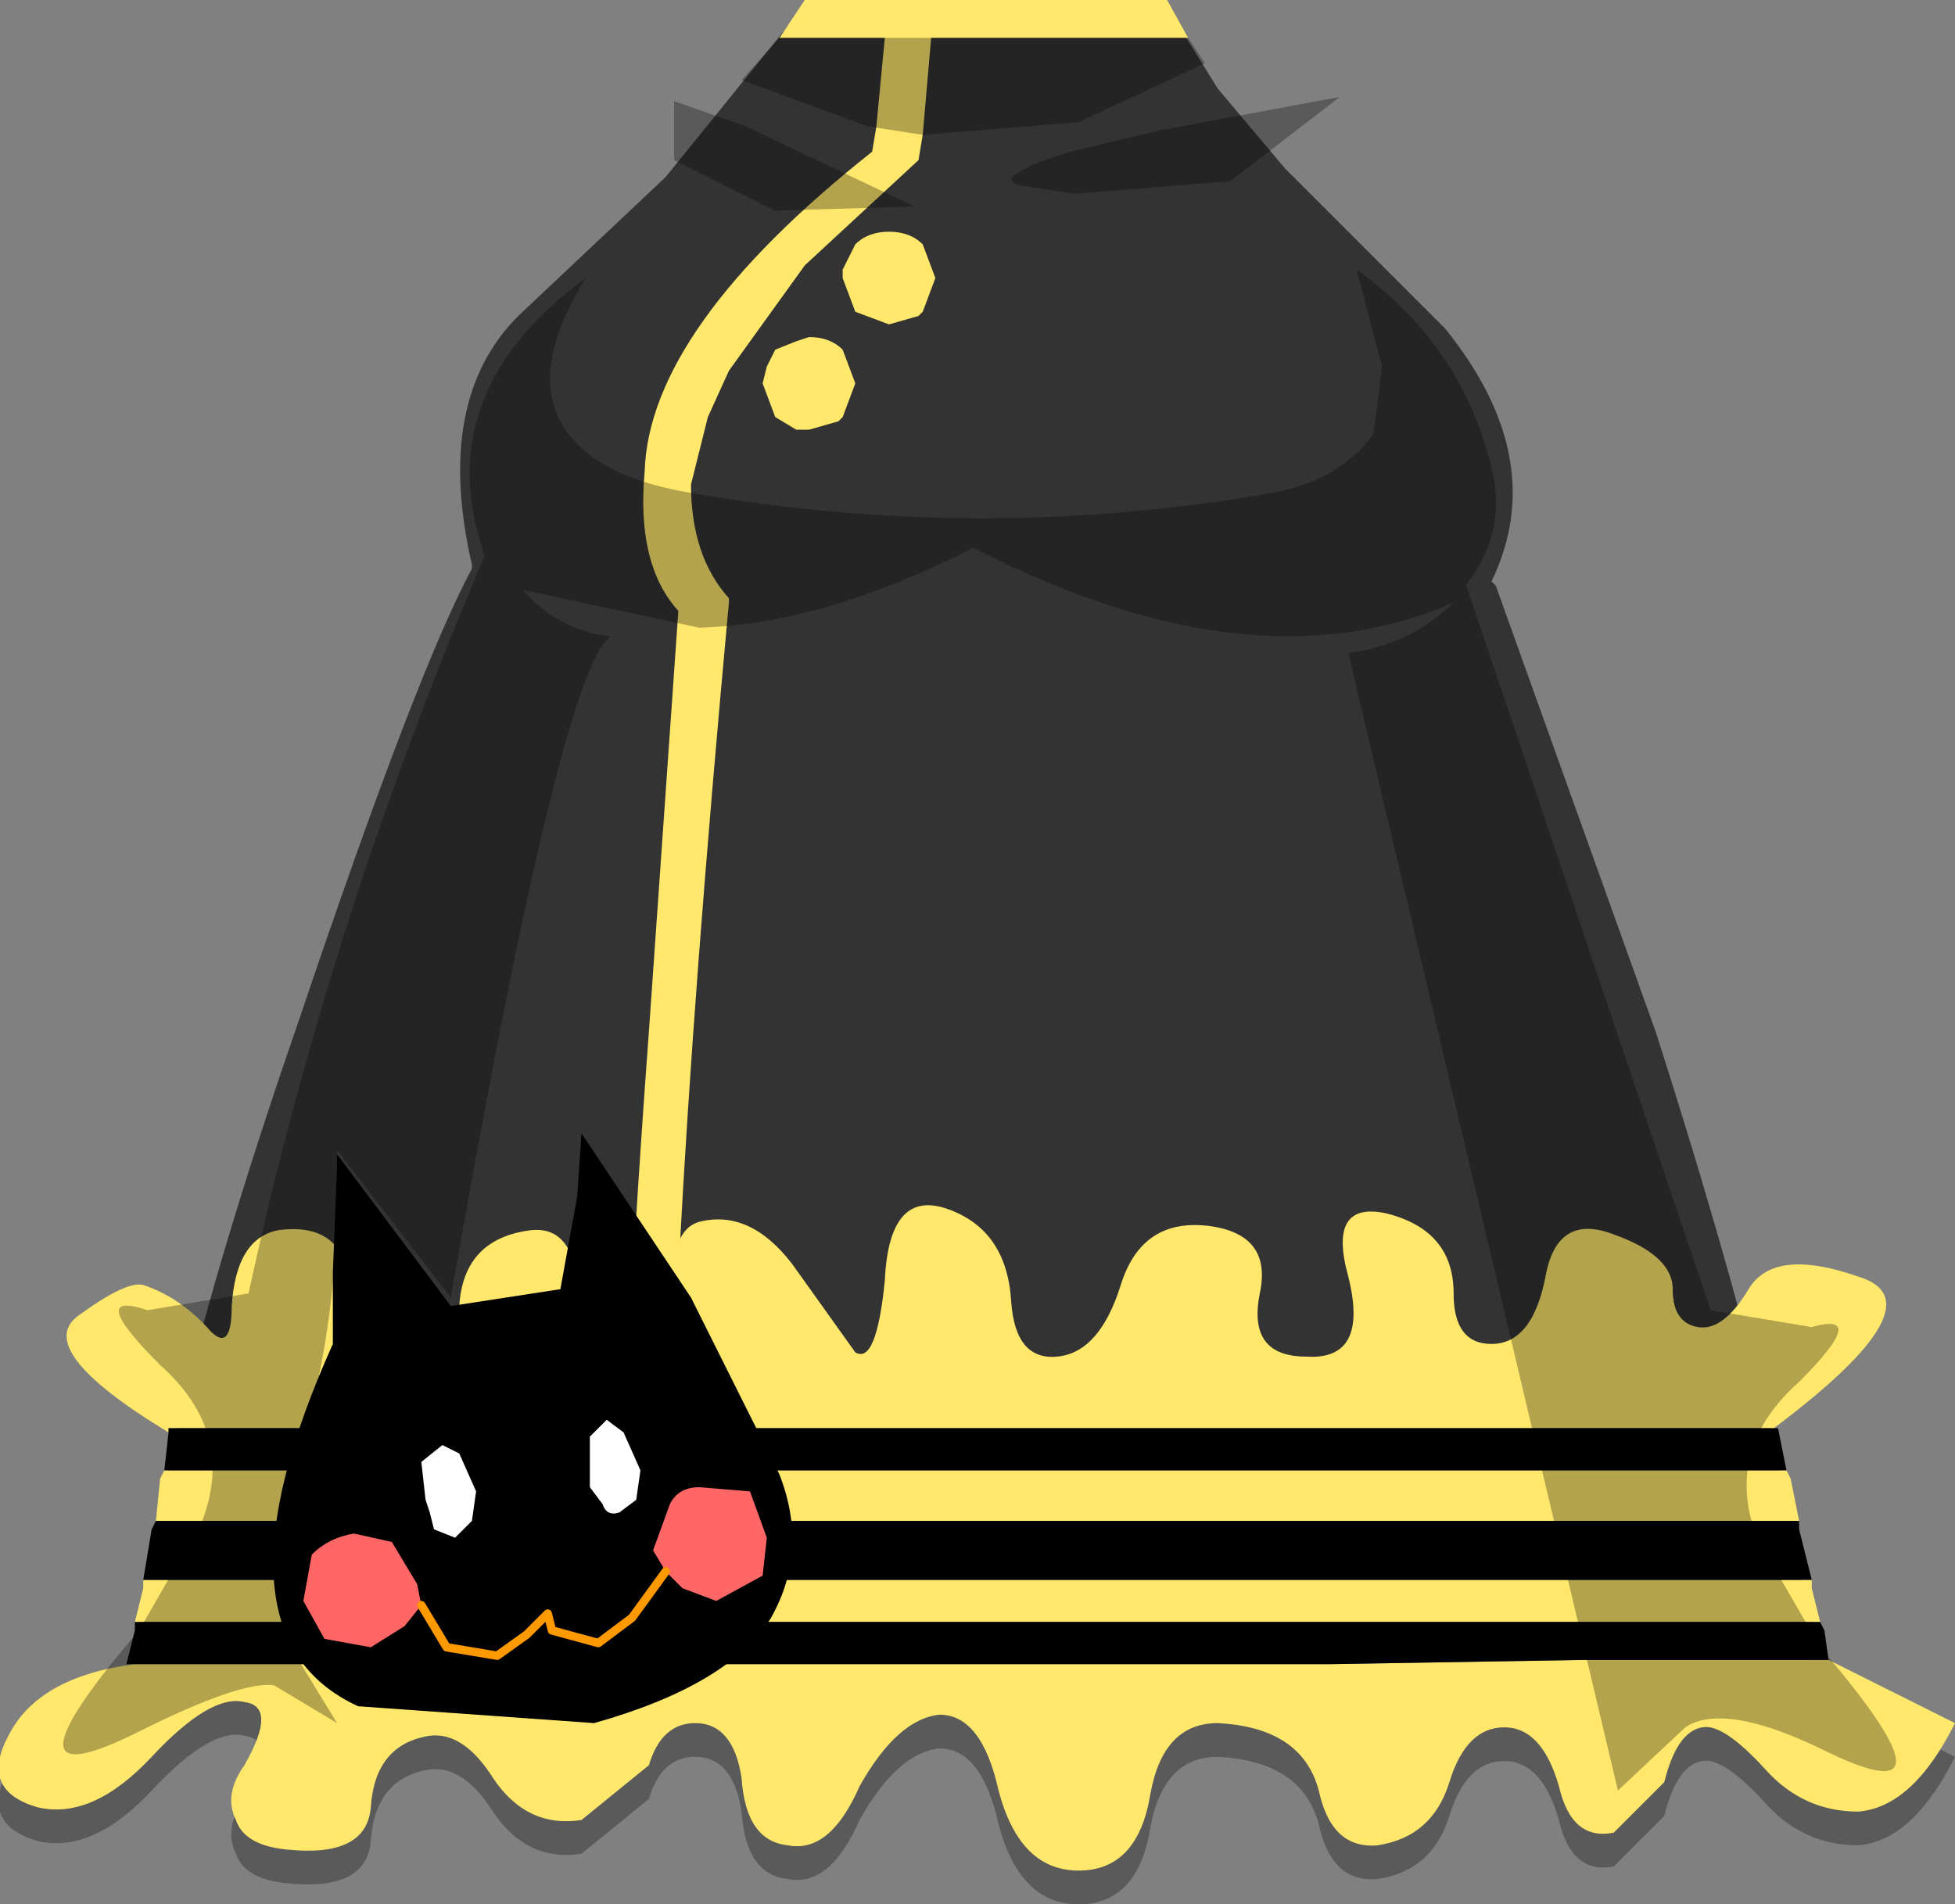 <svg xmlns="http://www.w3.org/2000/svg" xmlns:ffdec="https://www.free-decompiler.com/flash" xmlns:xlink="http://www.w3.org/1999/xlink" ffdec:objectType="frame" width="23.2" height="22.6"><rect width="100%" height="100%" fill="#808080" stroke="none"/><g transform="translate(1.6 -3.05)"><use ffdec:characterId="2" xlink:href="#a" width="19.85" height="19.7" transform="translate(.05 3.05)"/><use ffdec:characterId="3" xlink:href="#b" width="23.2" height="22.6" transform="translate(-1.6 3.05)"/></g><defs><path id="c" fill="#333" fill-rule="evenodd" d="m12.45 2 1.9 1.9q1.25 1.55.55 3l.05.05 1.9 5.3q1.6 5 1.85 7.45H-1.15q.15-2.55 1.9-7.6 1.4-4.15 2.05-5.35V6.7q-.45-1.95.55-2.95L5.1 2.1 6.8 0H11l.65 1.05z" transform="translate(1.15)"/><use ffdec:characterId="1" xlink:href="#c" id="a" width="19.85" height="19.7"/><g id="b"><path fill="#ffe86c" fill-rule="evenodd" d="m13.85 0 .25.45h-3.05l-.1 1.15-.05.3-1.35 1.25-.9 1.25-.25.55-.2.8q0 .85.45 1.35v.05q-.85 9.2-.65 12.6h-.6q-.1-2.1.3-7.5l.35-5q-.5-.55-.4-1.65.05-1.7 2.7-3.8l.05-.3.1-1.05H9.25l.3-.45h4.3m-2.9 2.9.15.4-.15.4-.05.05-.35.1-.4-.15-.15-.4v-.1l.15-.3q.15-.15.4-.15t.4.15m-1.5 1.15L9.6 4q.25 0 .4.15l.15.4-.15.4-.05.05-.35.1h-.15l-.25-.15-.15-.4.05-.2.1-.2z"/><path fill-opacity=".298" fill-rule="evenodd" d="M10.55 20.15h5.25l3-.05h2.9l1.5.75q-.5 1-1.15 1.05-.65 0-1.1-.5-.5-.55-.75-.5-.3.05-.45.65l-.6.6q-.5.1-.65-.55-.2-.7-.65-.7t-.65.65-.85.75q-.55.05-.7-.65-.2-.75-1.2-.8-.65 0-.8.85-.15.9-.85.9t-.95-.95q-.2-.9-.7-.9-.5.05-.95.85-.35.8-.85.7-.5-.05-.55-.8-.1-.65-.55-.65-.4 0-.55.5l-.8.65q-.65.1-1.05-.5-.35-.55-.75-.5-.65.1-.7.85-.05.6-1 .5-.5-.05-.6-.35-.15-.3.1-.65.4-.7 0-.75-.4-.1-1.1.65t-1.35.6q-.7-.2-.35-.85.35-.7 1.5-.85h8.95"/><path fill="#ffe86c" fill-rule="evenodd" d="m21.7 19.7 1.5.75q-.5 1-1.15 1.05-.65 0-1.1-.5-.5-.55-.75-.5-.3.05-.45.65l-.6.6q-.5.1-.65-.55-.2-.7-.65-.7t-.65.65-.85.75q-.55.05-.7-.65-.2-.75-1.2-.8-.65 0-.8.85-.15.9-.85.9t-.95-.95q-.2-.9-.7-.9-.5.05-.95.85-.35.8-.85.7-.5-.05-.55-.8-.1-.65-.55-.65-.4 0-.55.5l-.8.65q-.65.1-1.05-.5-.35-.55-.75-.5-.65.1-.7.85-.05.6-1 .5-.5-.05-.6-.35-.15-.3.1-.65.4-.7 0-.75-.4-.1-1.1.65t-1.35.6q-.7-.2-.35-.85.35-.7 1.5-.85h14.2l3-.05h2.9m-20.1-.45.1-.4v-.1h19.8v.1l.1.4zm.25-1.2.05-.5.05-.1H21.2l.05.1.1.5zM2 17Q.35 16 .95 15.6q.55-.4.75-.35.45.15.8.55.25.25.25-.3.05-.8.55-.9.75-.1.85.6.15.8.55.85l.5-.05.25-.5q.05-.8.85-.9.45-.05.55.55.15.65.7.7.5.05.45-.55-.05-.7.3-.8.6-.15 1.1.5l.75 1.05q.25.15.35-.85.05-1.1.75-.85t.75 1.1q.05.7.55.65t.75-.85 1.05-.7q.75.1.6.8-.15.75.55.75.75.05.5-.95-.25-.9.45-.75.8.2.8.95 0 .6.45.6.5 0 .65-.85.15-.7.8-.45.7.25.7.65t.3.45.6-.45 1.3-.15q1 .3-1 1.8H2z"/><path fill-rule="evenodd" d="M1.6 19.75h-.1l.1-.4v-.1h20l.05.1.05.35h-2.9l-3 .05H1.6m.1-1 .1-.6.05-.1h19.5v.1l.15.6zm.25-1.3L2 17v-.05h19.1l.1.5z"/><path fill-rule="evenodd" d="m6.9 13.45 1.3 1.95 1.05 2.1q.35.9-.1 1.7-.5.8-2.1 1.25l-2.8-.2q-1.85-.85-.3-4.3v-.85L4 13.85v-.15l1.35 1.8 1.3-.2.2-1.1z"/><path fill="#f66" fill-rule="evenodd" d="m5 19.05-.2.25-.4.25-.55-.1L3.6 19l.1-.55q.2-.2.5-.25l.45.1.3.5zm2.9-.4-.15-.25.2-.55q.1-.2.35-.2l.6.05.2.55-.05.45-.55.3-.4-.15z"/><path fill="#fff" fill-rule="evenodd" d="m5.1 17.95-.05-.15-.05-.45.25-.2.2.1.2.45-.05.35-.2.2-.25-.1zM7.4 17l.2.45-.05.35-.2.15q-.15.05-.2-.1l-.15-.2v-.6l.2-.2z"/><path fill="none" stroke="#f90" stroke-linecap="round" stroke-linejoin="round" stroke-width=".1" d="m5 19.05.3.5.6.1.35-.25.25-.25.05.2.55.15.4-.3.4-.55"/><path fill-opacity=".298" fill-rule="evenodd" d="m15.9 1.15-1.3 1-1.85.15-.65-.1q-.35-.1.6-.4l1.05-.25zm-3.1.3-1.85.15-.65-.1L8.8.95l.45-.5h4.85l.2.3zm3.3 1.75q1.25.9 1.6 2.35.2.8-.35 1.45l.05-.05 2.9 8.6 1.2.2q.7-.2-.15.65-.9.8-.5 1.85l.75 1.3q1.8 2.1 0 1.2-1.15-.55-1.6-.25l-.8.75L16 7.75q.75-.1 1.25-.6-2.4 1.05-5.7-.65-1.75.9-3.25.95L6.2 7q.45.5 1.05.55-.6.4-1.9 7.85L4 13.65q.05 2.05-.45 3.55t-.1 2.35l.55.9-.75-.45q-.4-.05-1.6.55-1.8.9 0-1.2l.75-1.3q.4-1.05-.5-1.85-.9-.9-.15-.65l1.2-.2q.95-4.4 2.8-8.75l-.1-.35q-.4-1.7 1.3-2.95-.65 1.05-.3 1.7t1.55.85q3.45.6 6.9 0 .8-.15 1.2-.7l.1-.8zM8 1.2l.85.3 2 .95-1.65.05L8 1.9z"/></g></defs></svg>